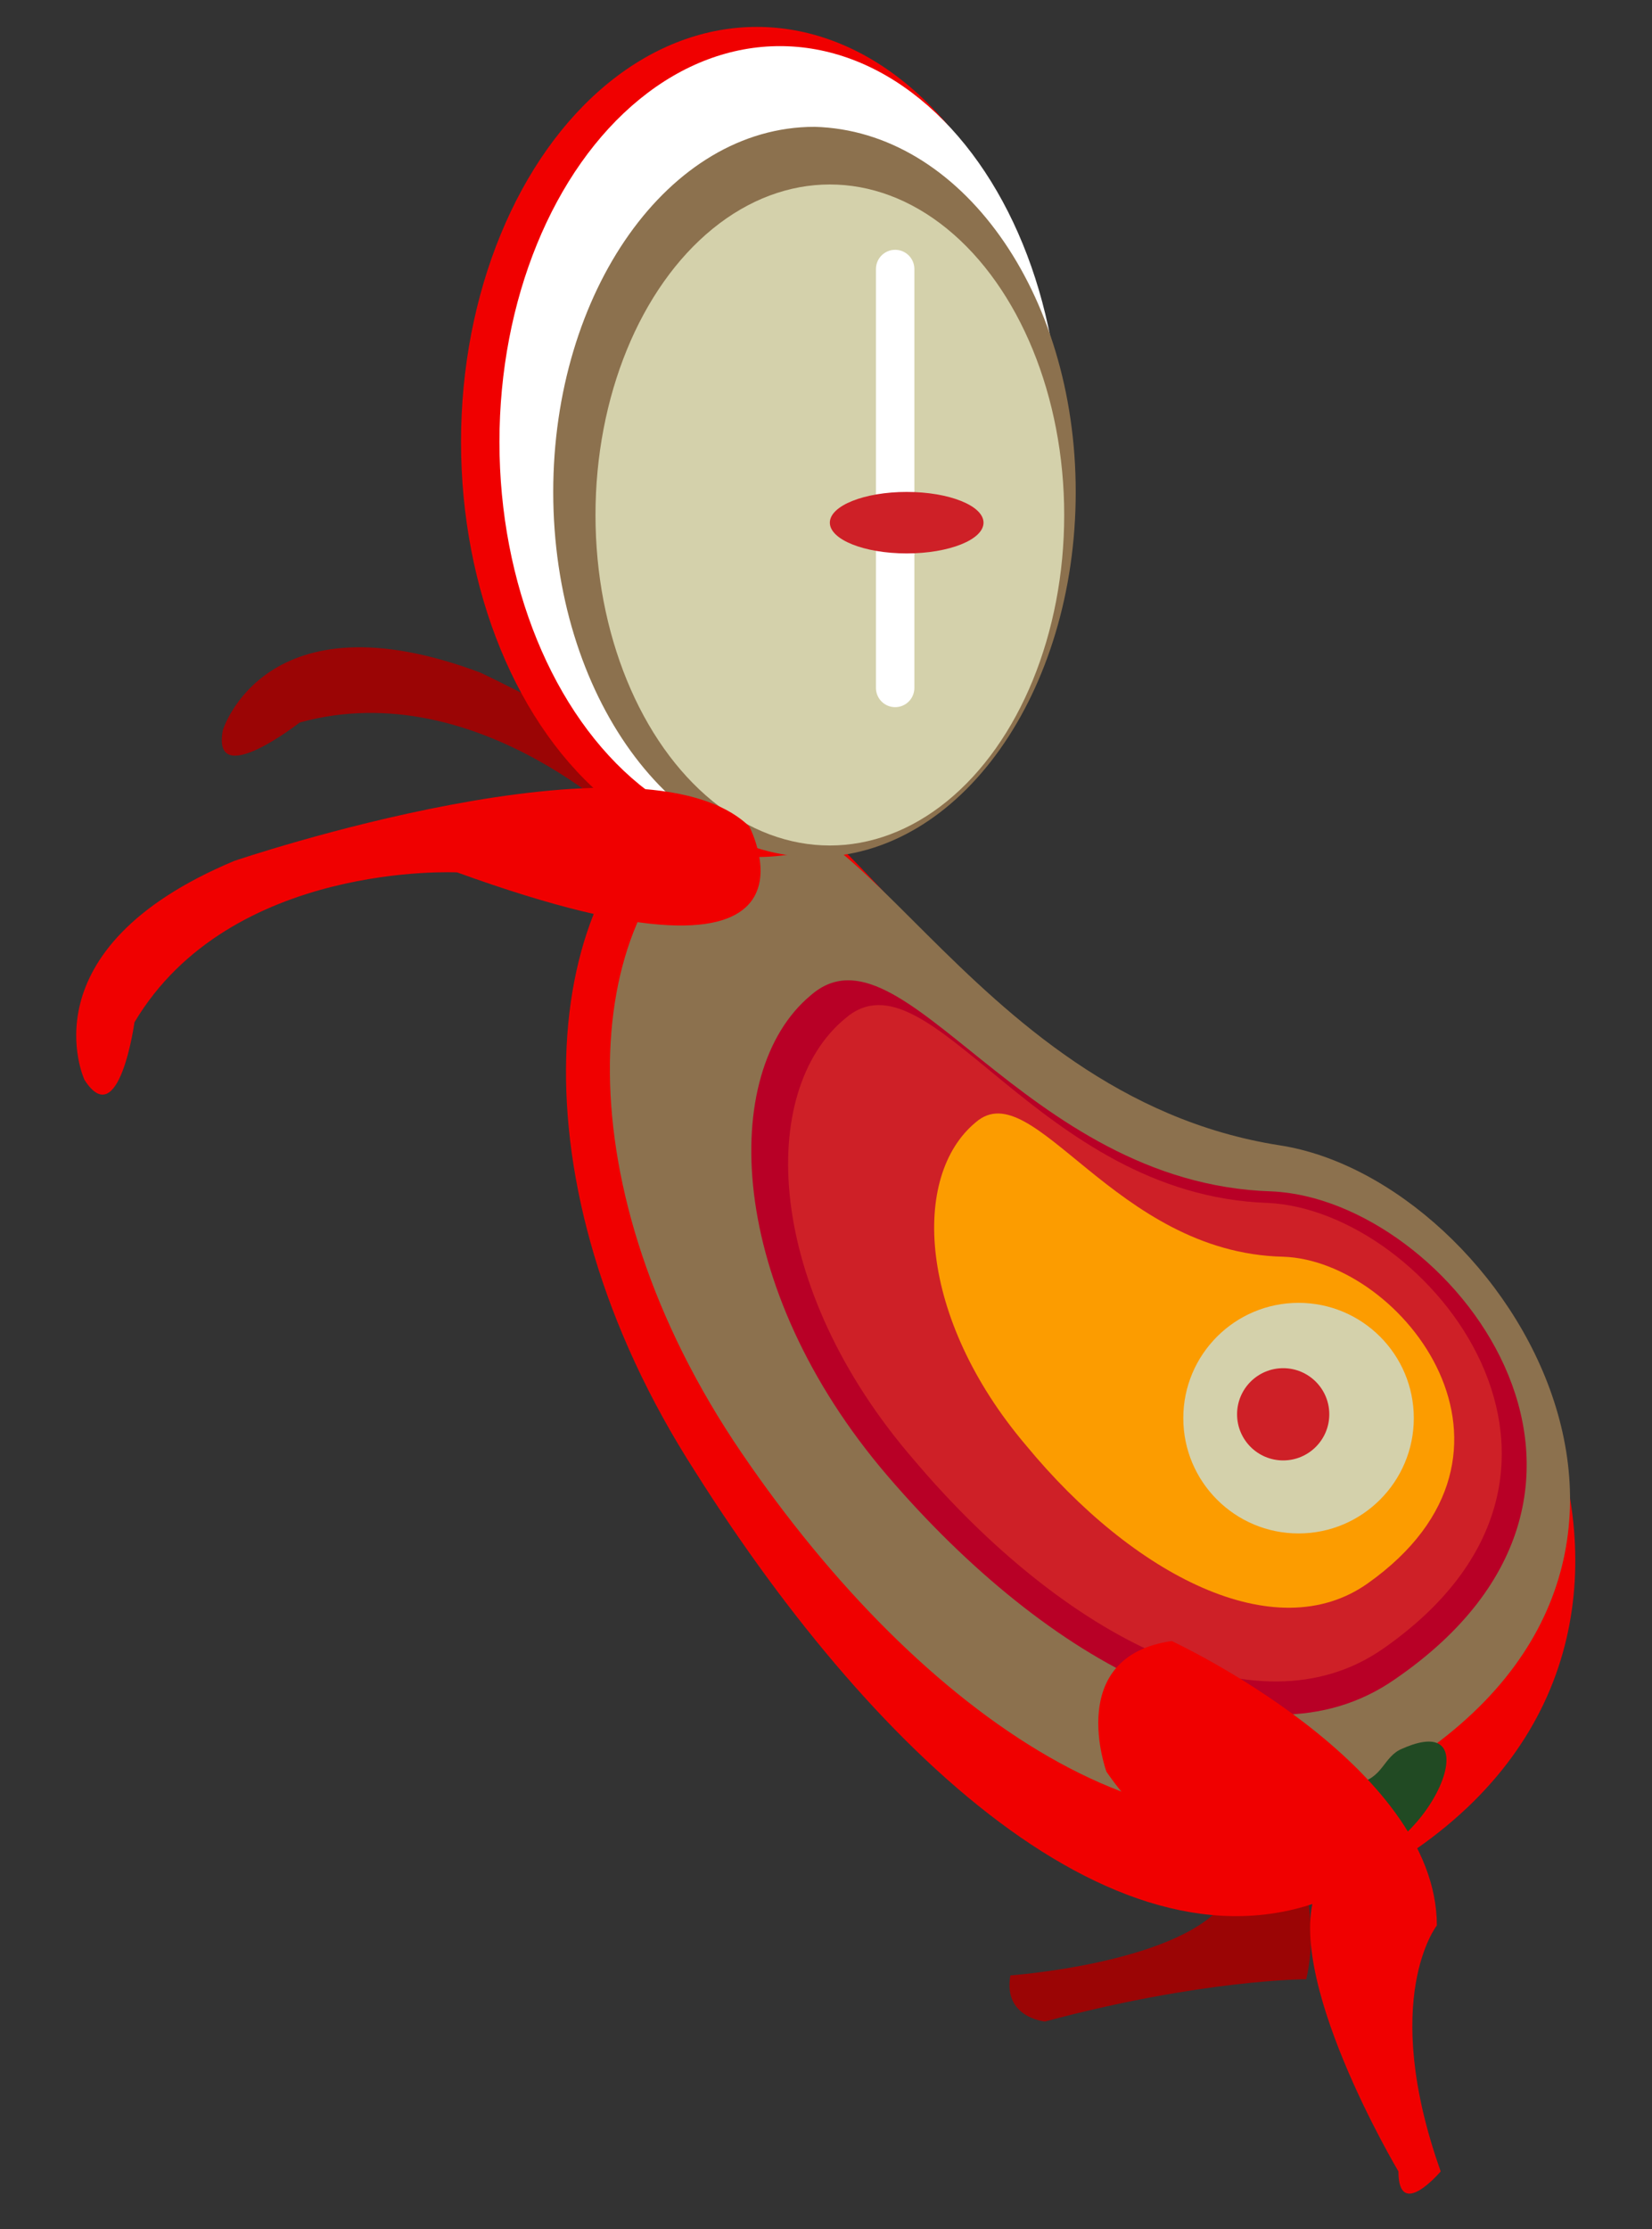 <?xml version="1.0" encoding="utf-8"?>
<!-- Generator: Adobe Illustrator 15.0.0, SVG Export Plug-In  -->
<!DOCTYPE svg PUBLIC "-//W3C//DTD SVG 1.1//EN" "http://www.w3.org/Graphics/SVG/1.1/DTD/svg11.dtd">
<svg version="1.1"
	 xmlns="http://www.w3.org/2000/svg" xmlns:xlink="http://www.w3.org/1999/xlink" xmlns:a="http://ns.adobe.com/AdobeSVGViewerExtensions/3.0/"
	 x="0px" y="0px" width="43px" height="58px" viewBox="-2 -0.7 43 58"
	 style="overflow:visible;enable-background:new -2 -0.7 43 58;" xml:space="preserve">
<rect x="-2" y="-0.7" width="43" height="58" fill="#333333" stroke="none"/>
<defs>
</defs>
<path style="fill:#9B0505;" d="M20.8,25.4c-0.2-3.9-10.3-8.6-10.3-8.6c-5.6-2.1-6.7,1.5-6.7,1.5c-0.3,1.6,2-0.2,2-0.2
	c4.7-1.3,8.8,2.9,8.8,2.9C19.3,30.7,20.8,25.4,20.8,25.4z"/>
<path style="fill:#9B0505;" d="M29.4,42.9c-2.7-0.4-2.2,2.3-2.2,2.3c1.4,3.1,2.6,3.7,2.6,3.7c-1.3,1.5-5.5,1.8-5.5,1.8
	c-0.2,1.1,0.9,1.2,0.9,1.2c4.1-1.1,6.8-1.1,6.8-1.1C32.8,47.4,29.4,42.9,29.4,42.9z"/>
<path style="fill:#F00000;" d="M31.4,29.5c6.3,1.2,12.6,13.6,1.6,19c-5.5,2.7-12.1-3.3-16.9-10.9C11.2,30,12.1,22.3,15.9,20
	C19.6,17.7,22.5,27.8,31.4,29.5z"/>
<path style="fill:#8C714E;" d="M31.3,29.1c5.9,0.9,12.4,11.3,2.3,16.7C28.5,48.4,22,44,17.3,37.1s-4.2-14-0.7-16.3
	C20,18.5,23,27.8,31.3,29.1z"/>
<path style="fill:#B80026;" d="M31.1,30.3c4.6,0.2,10.5,7.7,3.2,12.7c-3.6,2.5-9-0.4-13.2-5.3c-4.2-4.9-4.4-10.5-2-12.5
	C21.5,23.1,24.6,30.1,31.1,30.3z"/>
<path style="fill:#CE2027;" d="M31,30.6c4.2,0.2,9.6,7,3,11.6c-3.3,2.3-8.3-0.3-12.2-4.9c-3.9-4.5-4.1-9.6-1.8-11.5
	C22.2,23.9,25,30.4,31,30.6z"/>
<path style="fill:#FC9C00;" d="M31.4,32c3.1,0.1,7,5.1,2.2,8.5c-2.4,1.7-6.1-0.2-8.9-3.6c-2.8-3.3-3-7-1.3-8.4
	C24.9,27.2,27,31.9,31.4,32z"/>
<ellipse style="fill:#F00000;" cx="17.7" cy="10.8" rx="7.7" ry="10.8"/>
<ellipse style="fill:#FFFFFF;" cx="18.3" cy="10.8" rx="7.3" ry="10.3"/>
<path style="fill:#8C714E;" d="M26,12.1c0,5.2-3,9.5-6.8,9.5c-3.7,0-6.8-4.2-6.8-9.5c0-5.2,3-9.5,6.8-9.5C23,2.7,26,6.9,26,12.1z"/>
<ellipse style="fill:#D4D1AB;" cx="19.6" cy="12.7" rx="6.1" ry="8.6"/>
<path style="fill:#214A23;" d="M32.3,47.6c2.3,1.1,4.9-4,2.2-2.8C34,45,34,45.6,33.3,45.7c-0.8,0.1-1.1-0.4-1.8-0.2
	c-2.2,0.7-0.5,2.2,0.9,2.2"/>
<path style="fill:#F00000;" d="M28.5,42c-2.8,0.4-1.7,3.4-1.7,3.4c2.2,3.2,5.5,3,5.5,3c-1,2.2,2.1,7.4,2.1,7.4c0,1.3,1.1,0,1.1,0
	c-1.6-4.5-0.1-6.4-0.1-6.4C35.4,45.2,28.5,42,28.5,42z"/>
<path style="fill:#F00000;" d="M17.5,20.8c-2.8-2.7-13.4,0.9-13.4,0.9c-5.5,2.3-3.9,5.7-3.9,5.7c0.9,1.4,1.3-1.5,1.3-1.5
	c2.5-4.2,8.4-3.9,8.4-3.9C20.1,25.7,17.5,20.8,17.5,20.8z"/>
<circle style="fill:#D4D1AB;" cx="31.8" cy="36.2" r="3"/>
<circle style="fill:#CE2027;" cx="31.4" cy="36.1" r="1.2"/>
<line style="fill:none;stroke:#FFFFFF;stroke-linecap:round;stroke-miterlimit:10;" x1="21.3" y1="6.3" x2="21.3" y2="17.2"/>
<ellipse style="fill:#CE2027;" cx="21.6" cy="12.9" rx="2" ry="0.8"/>
</svg>

